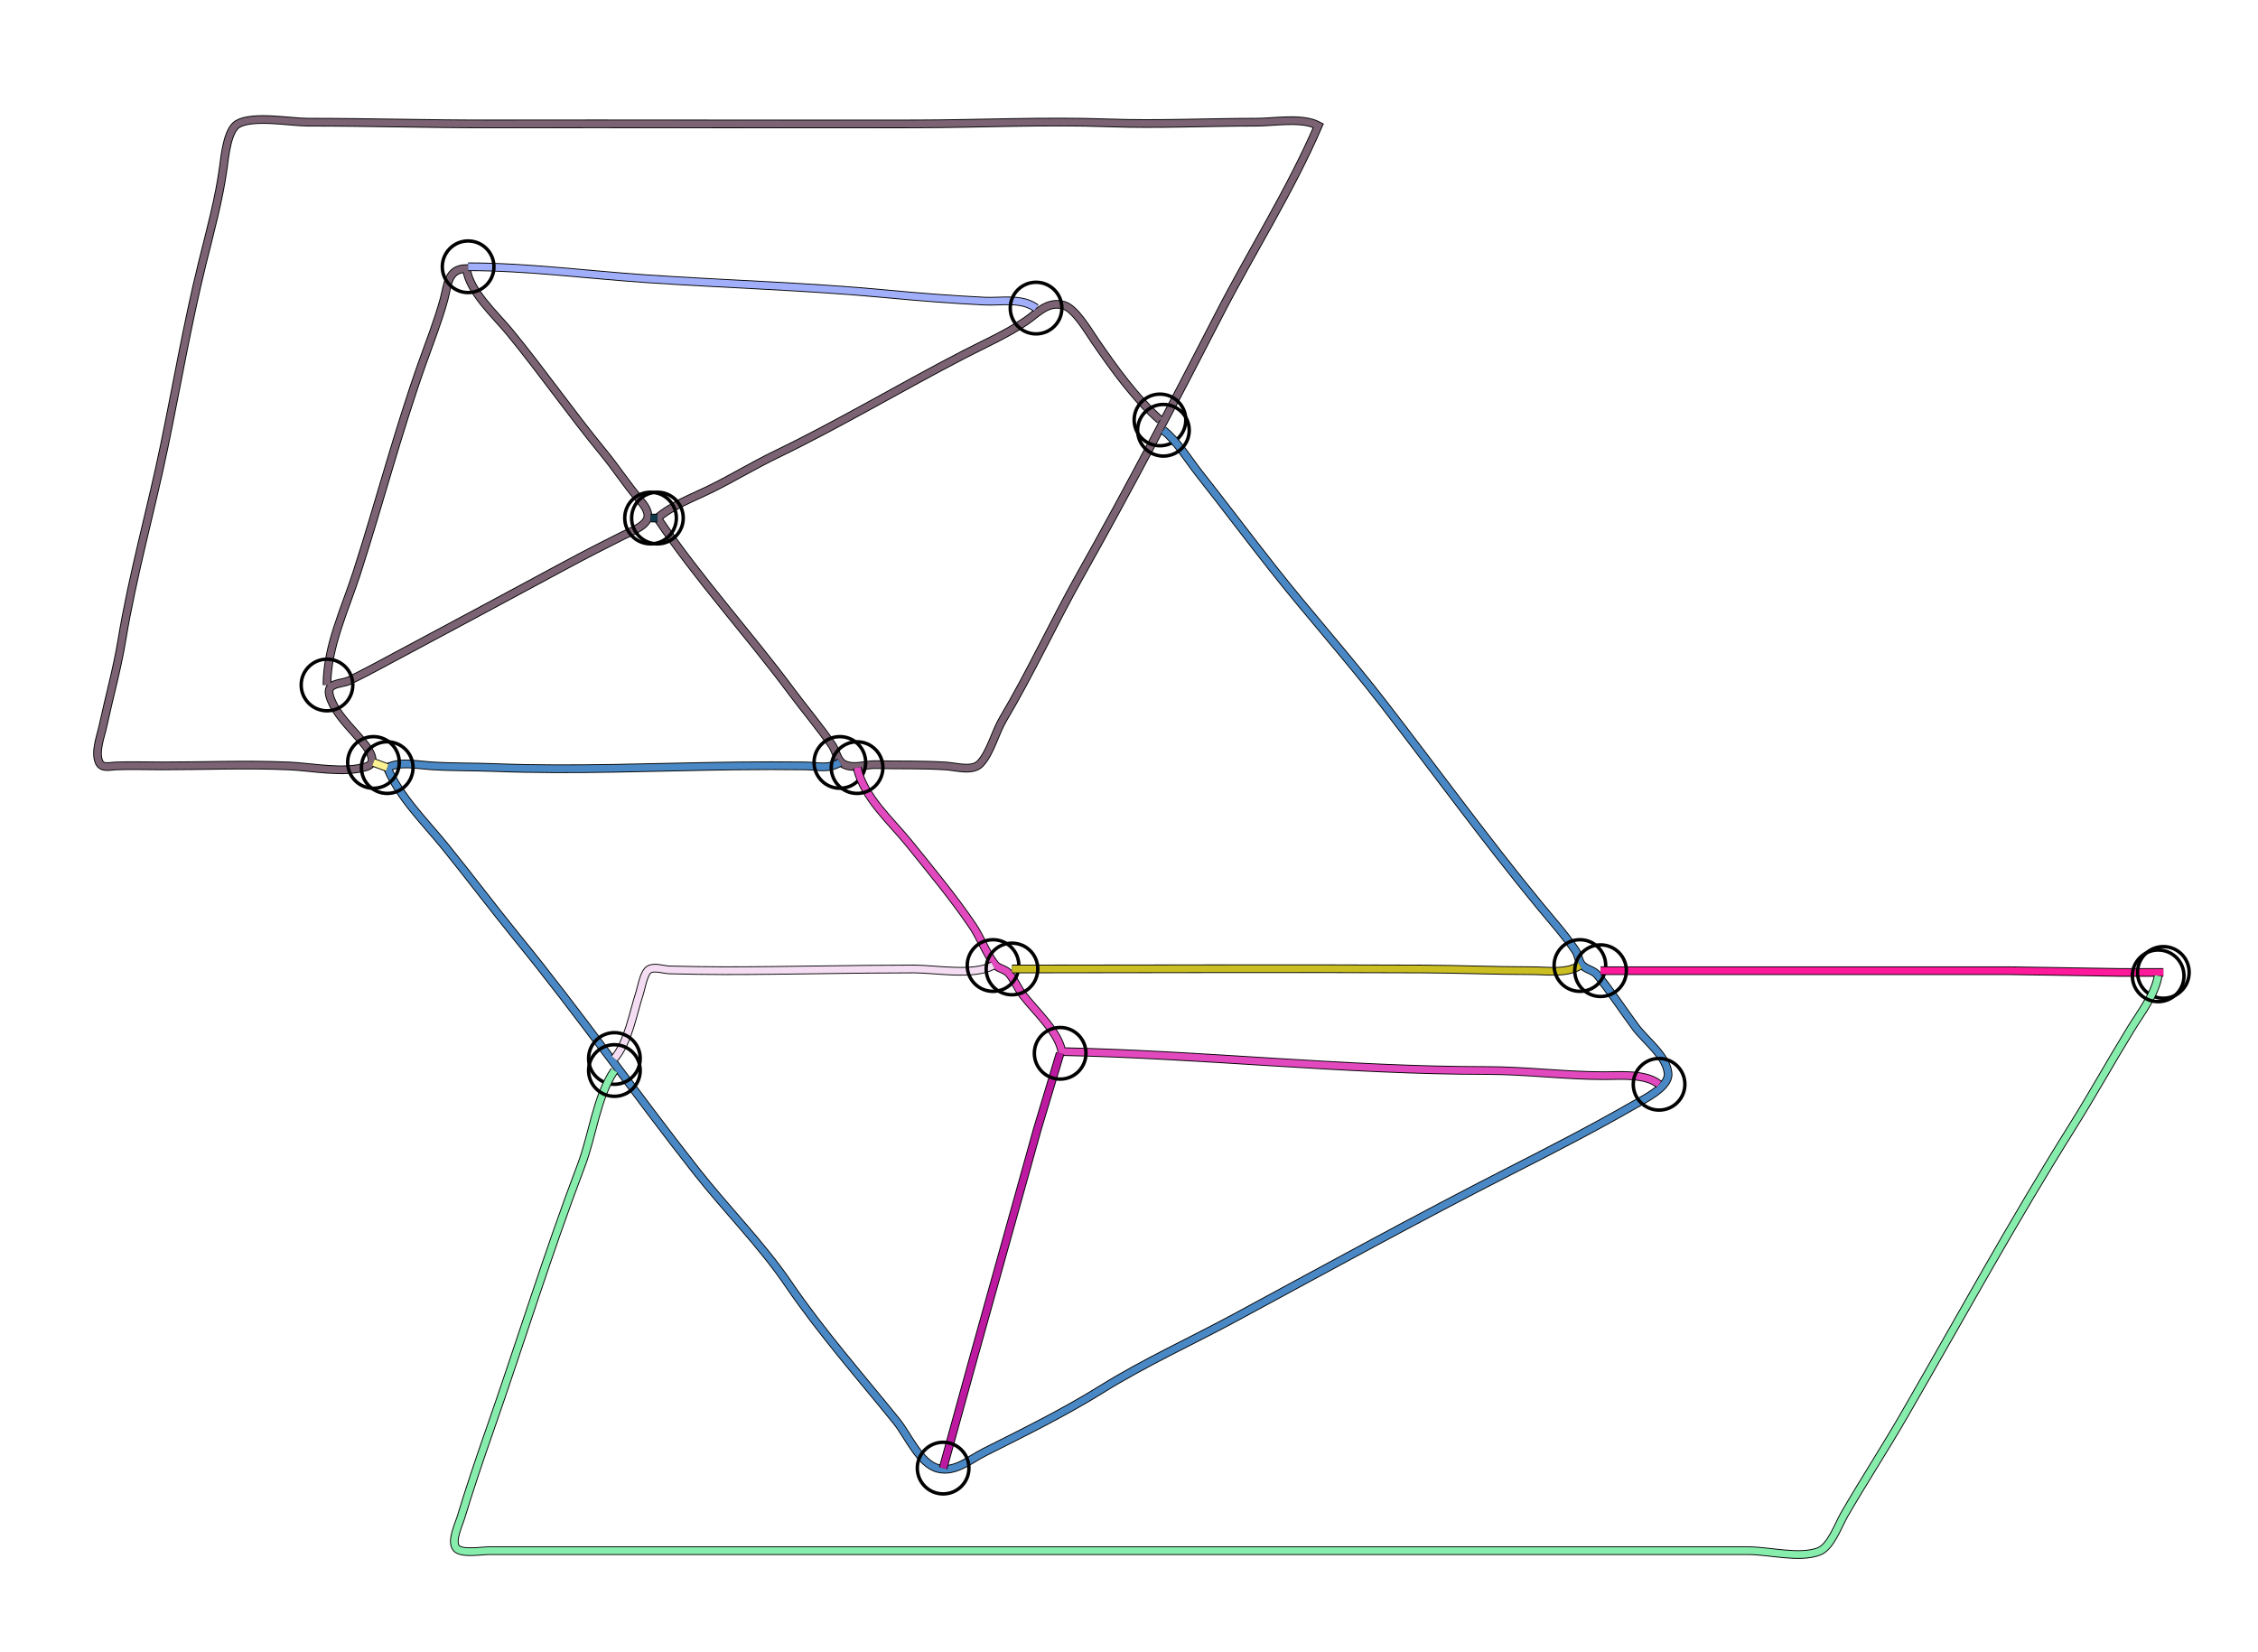 <?xml version="1.0" standalone="yes"?>
<svg width="1312" height="960">
<path style="stroke:#000000;fill:none;stroke-width:5" d="M"/>
<path style="stroke:#071D93;fill:none;stroke-width:4" d="M"/>
<path style="stroke:#000000;fill:none;stroke-width:5" d="M190 398C190 375.62 200.482 354.007 207.265 333C220.333 292.524 231.087 251.107 245.359 211C249.657 198.922 254.617 186.325 257.971 174C260.351 165.257 260.035 156.265 271 156C272.748 169.453 287.801 182.818 296.299 193.17C314.948 215.886 331.775 240.11 350.471 262.83C357.758 271.687 364.03 281.361 371.424 290.089C373.918 293.034 377.857 297.693 375.941 301.895C373.953 306.254 366.059 309.104 362 311.139C350.955 316.676 339.922 322.285 329 328.179C296.046 345.963 263.034 363.683 230 381.315C221.098 386.067 212.069 391.038 203 395.411C199.874 396.918 195.07 396.788 192.422 398.988C189.709 401.244 192.197 406.469 193.414 409C197.5 417.493 206.432 425.471 212.242 433C214.835 436.361 219.346 443.387 212.938 445.427C199.991 449.549 181.357 445.624 168 445.039C143.435 443.964 118.591 445 94 445C85.022 445 75.97 444.665 67 445.039C63.766 445.174 59.278 446.629 57.603 442.848C54.976 436.914 58.514 427.912 59.79 422C63.376 405.386 68.043 388.734 70.806 372C77.071 334.043 87.714 296.604 95.485 259C102.776 223.721 108.886 188.01 117.525 153C121.976 134.967 127.396 115.368 129.819 97C130.646 90.736 132.141 75.476 138.133 72.028C147.097 66.871 168.693 71 179 71C214.429 71 249.517 72.057 285 72C367.283 71.868 449.855 72.132 532 72C569.219 71.94 606.667 70.057 644 71.406C672.496 72.436 701.44 71 730 71C740.509 71 756.624 67.996 766 73C749.62 111.002 727.128 146.214 708.231 183C682.223 233.63 655.739 284.341 627.784 334C612.198 361.687 598.958 390.669 582.734 418C578.235 425.578 575.491 437.382 569.49 443.682C565.039 448.356 555.578 445.469 550 445.089C536.59 444.176 522.536 444.62 509 444.259C503.24 444.106 496.691 446.689 491.055 444.4C486.44 442.525 486.024 436.722 483.508 433C476.301 422.334 467.781 412.427 460.103 402.089C434.686 367.865 405.725 336.313 382 301C390.488 293.622 402.909 289.029 413 284.058C425.834 277.736 438.104 270.248 451 264.019C488.055 246.123 523.469 224.903 560 206.001C572.02 199.781 584.741 194.214 595.985 186.616C602.716 182.067 608.393 174.852 617.907 177.322C624.676 179.079 632.367 192.452 636.19 198C647.162 213.925 659.466 231.189 674 244"/>
<path style="stroke:#7B6374;fill:none;stroke-width:4" d="M190 398C190 375.62 200.482 354.007 207.265 333C220.333 292.524 231.087 251.107 245.359 211C249.657 198.922 254.617 186.325 257.971 174C260.351 165.257 260.035 156.265 271 156C272.748 169.453 287.801 182.818 296.299 193.17C314.948 215.886 331.775 240.11 350.471 262.83C357.758 271.687 364.03 281.361 371.424 290.089C373.918 293.034 377.857 297.693 375.941 301.895C373.953 306.254 366.059 309.104 362 311.139C350.955 316.676 339.922 322.285 329 328.179C296.046 345.963 263.034 363.683 230 381.315C221.098 386.067 212.069 391.038 203 395.411C199.874 396.918 195.07 396.788 192.422 398.988C189.709 401.244 192.197 406.469 193.414 409C197.5 417.493 206.432 425.471 212.242 433C214.835 436.361 219.346 443.387 212.938 445.427C199.991 449.549 181.357 445.624 168 445.039C143.435 443.964 118.591 445 94 445C85.022 445 75.97 444.665 67 445.039C63.766 445.174 59.278 446.629 57.603 442.848C54.976 436.914 58.514 427.912 59.79 422C63.376 405.386 68.043 388.734 70.806 372C77.071 334.043 87.714 296.604 95.485 259C102.776 223.721 108.886 188.01 117.525 153C121.976 134.967 127.396 115.368 129.819 97C130.646 90.736 132.141 75.476 138.133 72.028C147.097 66.871 168.693 71 179 71C214.429 71 249.517 72.057 285 72C367.283 71.868 449.855 72.132 532 72C569.219 71.94 606.667 70.057 644 71.406C672.496 72.436 701.44 71 730 71C740.509 71 756.624 67.996 766 73C749.62 111.002 727.128 146.214 708.231 183C682.223 233.63 655.739 284.341 627.784 334C612.198 361.687 598.958 390.669 582.734 418C578.235 425.578 575.491 437.382 569.49 443.682C565.039 448.356 555.578 445.469 550 445.089C536.59 444.176 522.536 444.62 509 444.259C503.24 444.106 496.691 446.689 491.055 444.4C486.44 442.525 486.024 436.722 483.508 433C476.301 422.334 467.781 412.427 460.103 402.089C434.686 367.865 405.725 336.313 382 301C390.488 293.622 402.909 289.029 413 284.058C425.834 277.736 438.104 270.248 451 264.019C488.055 246.123 523.469 224.903 560 206.001C572.02 199.781 584.741 194.214 595.985 186.616C602.716 182.067 608.393 174.852 617.907 177.322C624.676 179.079 632.367 192.452 636.19 198C647.162 213.925 659.466 231.189 674 244"/>
<circle stroke="#000000" fill="none" stroke-width="2" r="15" cx="190" cy="398"/>
<circle stroke="#000000" fill="none" stroke-width="2" r="15" cx="674" cy="244"/>
<path style="stroke:#000000;fill:none;stroke-width:5" d="M272 155C306.338 155 340.758 159.566 375 161.911C422.082 165.135 469.122 166.369 516 170.83C534.454 172.586 553.589 174.065 572 174.96C581.961 175.444 593.459 172.786 602 179"/>
<path style="stroke:#A1AFFB;fill:none;stroke-width:4" d="M272 155C306.338 155 340.758 159.566 375 161.911C422.082 165.135 469.122 166.369 516 170.83C534.454 172.586 553.589 174.065 572 174.96C581.961 175.444 593.459 172.786 602 179"/>
<circle stroke="#000000" fill="none" stroke-width="2" r="15" cx="272" cy="155"/>
<circle stroke="#000000" fill="none" stroke-width="2" r="15" cx="602" cy="179"/>
<path style="stroke:#000000;fill:none;stroke-width:5" d="M676 250C684.342 256.748 690.074 266.643 696.665 275C711.057 293.249 724.99 311.75 739.36 330C760.409 356.731 783.185 382.107 803.982 409C834.072 447.913 863.175 487.943 894.46 526.004C901.492 534.559 909.331 543.233 915.502 552.424C917.13 554.851 917.109 558.099 918.938 560.352C921.32 563.286 925.734 563.51 928.146 566.474C935.764 575.834 943.098 587.066 950.478 597C956.091 604.555 968.731 613.876 969.242 623.985C969.643 631.906 954.594 639.004 949 642.224C925.597 655.693 901.064 668.286 877 680.561C823.509 707.846 770.856 736.826 718 765.381C692.181 779.33 664.921 791.709 640 807.228C618.48 820.63 594.716 832.351 572 843.753C563.687 847.926 555.012 855.751 545 853.195C534.489 850.512 527.502 833.941 521.094 826C499.967 799.819 476.965 773.732 458.085 746C442.488 723.092 422.029 702.613 404.872 680.83C369.26 635.618 337.066 589.615 300.675 545C286.441 527.549 272.862 509.447 258.726 492C246.691 477.146 232.442 463.516 225 446C232.603 442.341 241.875 444.354 250 444.911C262.244 445.749 274.729 445.483 287 445.961C333.888 447.788 381.173 445.601 428 445.011C441.32 444.843 454.68 444.845 468 445.004C475.397 445.092 481.282 447.116 488 443"/>
<path style="stroke:#4988C4;fill:none;stroke-width:4" d="M676 250C684.342 256.748 690.074 266.643 696.665 275C711.057 293.249 724.99 311.75 739.36 330C760.409 356.731 783.185 382.107 803.982 409C834.072 447.913 863.175 487.943 894.46 526.004C901.492 534.559 909.331 543.233 915.502 552.424C917.13 554.851 917.109 558.099 918.938 560.352C921.32 563.286 925.734 563.51 928.146 566.474C935.764 575.834 943.098 587.066 950.478 597C956.091 604.555 968.731 613.876 969.242 623.985C969.643 631.906 954.594 639.004 949 642.224C925.597 655.693 901.064 668.286 877 680.561C823.509 707.846 770.856 736.826 718 765.381C692.181 779.33 664.921 791.709 640 807.228C618.48 820.63 594.716 832.351 572 843.753C563.687 847.926 555.012 855.751 545 853.195C534.489 850.512 527.502 833.941 521.094 826C499.967 799.819 476.965 773.732 458.085 746C442.488 723.092 422.029 702.613 404.872 680.83C369.26 635.618 337.066 589.615 300.675 545C286.441 527.549 272.862 509.447 258.726 492C246.691 477.146 232.442 463.516 225 446C232.603 442.341 241.875 444.354 250 444.911C262.244 445.749 274.729 445.483 287 445.961C333.888 447.788 381.173 445.601 428 445.011C441.32 444.843 454.68 444.845 468 445.004C475.397 445.092 481.282 447.116 488 443"/>
<circle stroke="#000000" fill="none" stroke-width="2" r="15" cx="676" cy="250"/>
<circle stroke="#000000" fill="none" stroke-width="2" r="15" cx="488" cy="443"/>
<path style="stroke:#000000;fill:none;stroke-width:5" d="M378 301L382 301"/>
<path style="stroke:#10394A;fill:none;stroke-width:4" d="M378 301L382 301"/>
<circle stroke="#000000" fill="none" stroke-width="2" r="15" cx="378" cy="301"/>
<circle stroke="#000000" fill="none" stroke-width="2" r="15" cx="382" cy="301"/>
<path style="stroke:#000000;fill:none;stroke-width:5" d="M217 443L225 446"/>
<path style="stroke:#FCF294;fill:none;stroke-width:4" d="M217 443L225 446"/>
<circle stroke="#000000" fill="none" stroke-width="2" r="15" cx="217" cy="443"/>
<circle stroke="#000000" fill="none" stroke-width="2" r="15" cx="225" cy="446"/>
<path style="stroke:#000000;fill:none;stroke-width:5" d="M498 446C502.087 463.657 517.517 476.716 528.545 490.424C540.921 505.808 554.128 521.645 565.179 538C569.788 544.821 573.165 554.132 578.012 560.301C580.053 562.898 583.961 562.991 586.161 565.499C589.311 569.09 591.272 574.132 594.235 578C601.333 587.264 614.888 599.347 617 611C699.321 612.699 781.603 622 864 622C886.729 622 909.242 625 932 625C941.9 625 956.015 623.626 964 630"/>
<path style="stroke:#E249BE;fill:none;stroke-width:4" d="M498 446C502.087 463.657 517.517 476.716 528.545 490.424C540.921 505.808 554.128 521.645 565.179 538C569.788 544.821 573.165 554.132 578.012 560.301C580.053 562.898 583.961 562.991 586.161 565.499C589.311 569.09 591.272 574.132 594.235 578C601.333 587.264 614.888 599.347 617 611C699.321 612.699 781.603 622 864 622C886.729 622 909.242 625 932 625C941.9 625 956.015 623.626 964 630"/>
<circle stroke="#000000" fill="none" stroke-width="2" r="15" cx="498" cy="446"/>
<circle stroke="#000000" fill="none" stroke-width="2" r="15" cx="964" cy="630"/>
<path style="stroke:#000000;fill:none;stroke-width:5" d="M577 561C565.565 567.102 543.888 563 531 563C494.291 563 457.656 564 421 564C410.307 564 399.626 563.796 389 563.545C385.633 563.465 380.445 561.52 377.317 563.198C374.044 564.953 372.781 573.626 371.671 577C367.777 588.832 365.114 605.415 357 615"/>
<path style="stroke:#F4DDF3;fill:none;stroke-width:4" d="M577 561C565.565 567.102 543.888 563 531 563C494.291 563 457.656 564 421 564C410.307 564 399.626 563.796 389 563.545C385.633 563.465 380.445 561.52 377.317 563.198C374.044 564.953 372.781 573.626 371.671 577C367.777 588.832 365.114 605.415 357 615"/>
<circle stroke="#000000" fill="none" stroke-width="2" r="15" cx="577" cy="561"/>
<circle stroke="#000000" fill="none" stroke-width="2" r="15" cx="357" cy="615"/>
<path style="stroke:#000000;fill:none;stroke-width:5" d="M918 561C910.017 565.89 899.059 564 890 564C868.564 564 847.332 563.104 826 563.001C746.607 562.618 667.267 563 588 563"/>
<path style="stroke:#CABE23;fill:none;stroke-width:4" d="M918 561C910.017 565.89 899.059 564 890 564C868.564 564 847.332 563.104 826 563.001C746.607 562.618 667.267 563 588 563"/>
<circle stroke="#000000" fill="none" stroke-width="2" r="15" cx="918" cy="561"/>
<circle stroke="#000000" fill="none" stroke-width="2" r="15" cx="588" cy="563"/>
<path style="stroke:#000000;fill:none;stroke-width:5" d="M930 564L1012 563.999L1167 564L1231 565L1257 565"/>
<path style="stroke:#FE1A9B;fill:none;stroke-width:4" d="M930 564L1012 563.999L1167 564L1231 565L1257 565"/>
<circle stroke="#000000" fill="none" stroke-width="2" r="15" cx="930" cy="564"/>
<circle stroke="#000000" fill="none" stroke-width="2" r="15" cx="1257" cy="565"/>
<path style="stroke:#000000;fill:none;stroke-width:5" d="M1254 567C1252 578.236 1243.86 588.48 1238.02 598C1226.44 616.874 1215.72 636.243 1203.95 655C1169.84 709.359 1138.73 766.278 1106.56 822C1095.27 841.573 1082.98 860.463 1071.65 880C1068.17 886.01 1063.79 898.748 1056.96 901.397C1045.72 905.753 1027.89 901 1016 901L914 901L566 901L339 901L284 901C279.869 901 267.791 903.045 265.042 899.397C261.97 895.317 266.462 886.115 267.715 882C272.808 865.264 278.421 848.536 284.215 832C302.264 780.486 318.375 728.009 337.775 677C344.274 659.914 346.727 637.077 357 622"/>
<path style="stroke:#87EDAD;fill:none;stroke-width:4" d="M1254 567C1252 578.236 1243.86 588.48 1238.02 598C1226.44 616.874 1215.72 636.243 1203.95 655C1169.84 709.359 1138.73 766.278 1106.56 822C1095.27 841.573 1082.98 860.463 1071.65 880C1068.17 886.01 1063.79 898.748 1056.96 901.397C1045.72 905.753 1027.89 901 1016 901L914 901L566 901L339 901L284 901C279.869 901 267.791 903.045 265.042 899.397C261.97 895.317 266.462 886.115 267.715 882C272.808 865.264 278.421 848.536 284.215 832C302.264 780.486 318.375 728.009 337.775 677C344.274 659.914 346.727 637.077 357 622"/>
<circle stroke="#000000" fill="none" stroke-width="2" r="15" cx="1254" cy="567"/>
<circle stroke="#000000" fill="none" stroke-width="2" r="15" cx="357" cy="622"/>
<path style="stroke:#000000;fill:none;stroke-width:5" d="M616 612L602.784 656L565.925 788L548 853"/>
<path style="stroke:#BE1AA1;fill:none;stroke-width:4" d="M616 612L602.784 656L565.925 788L548 853"/>
<circle stroke="#000000" fill="none" stroke-width="2" r="15" cx="616" cy="612"/>
<circle stroke="#000000" fill="none" stroke-width="2" r="15" cx="548" cy="853"/>
</svg>